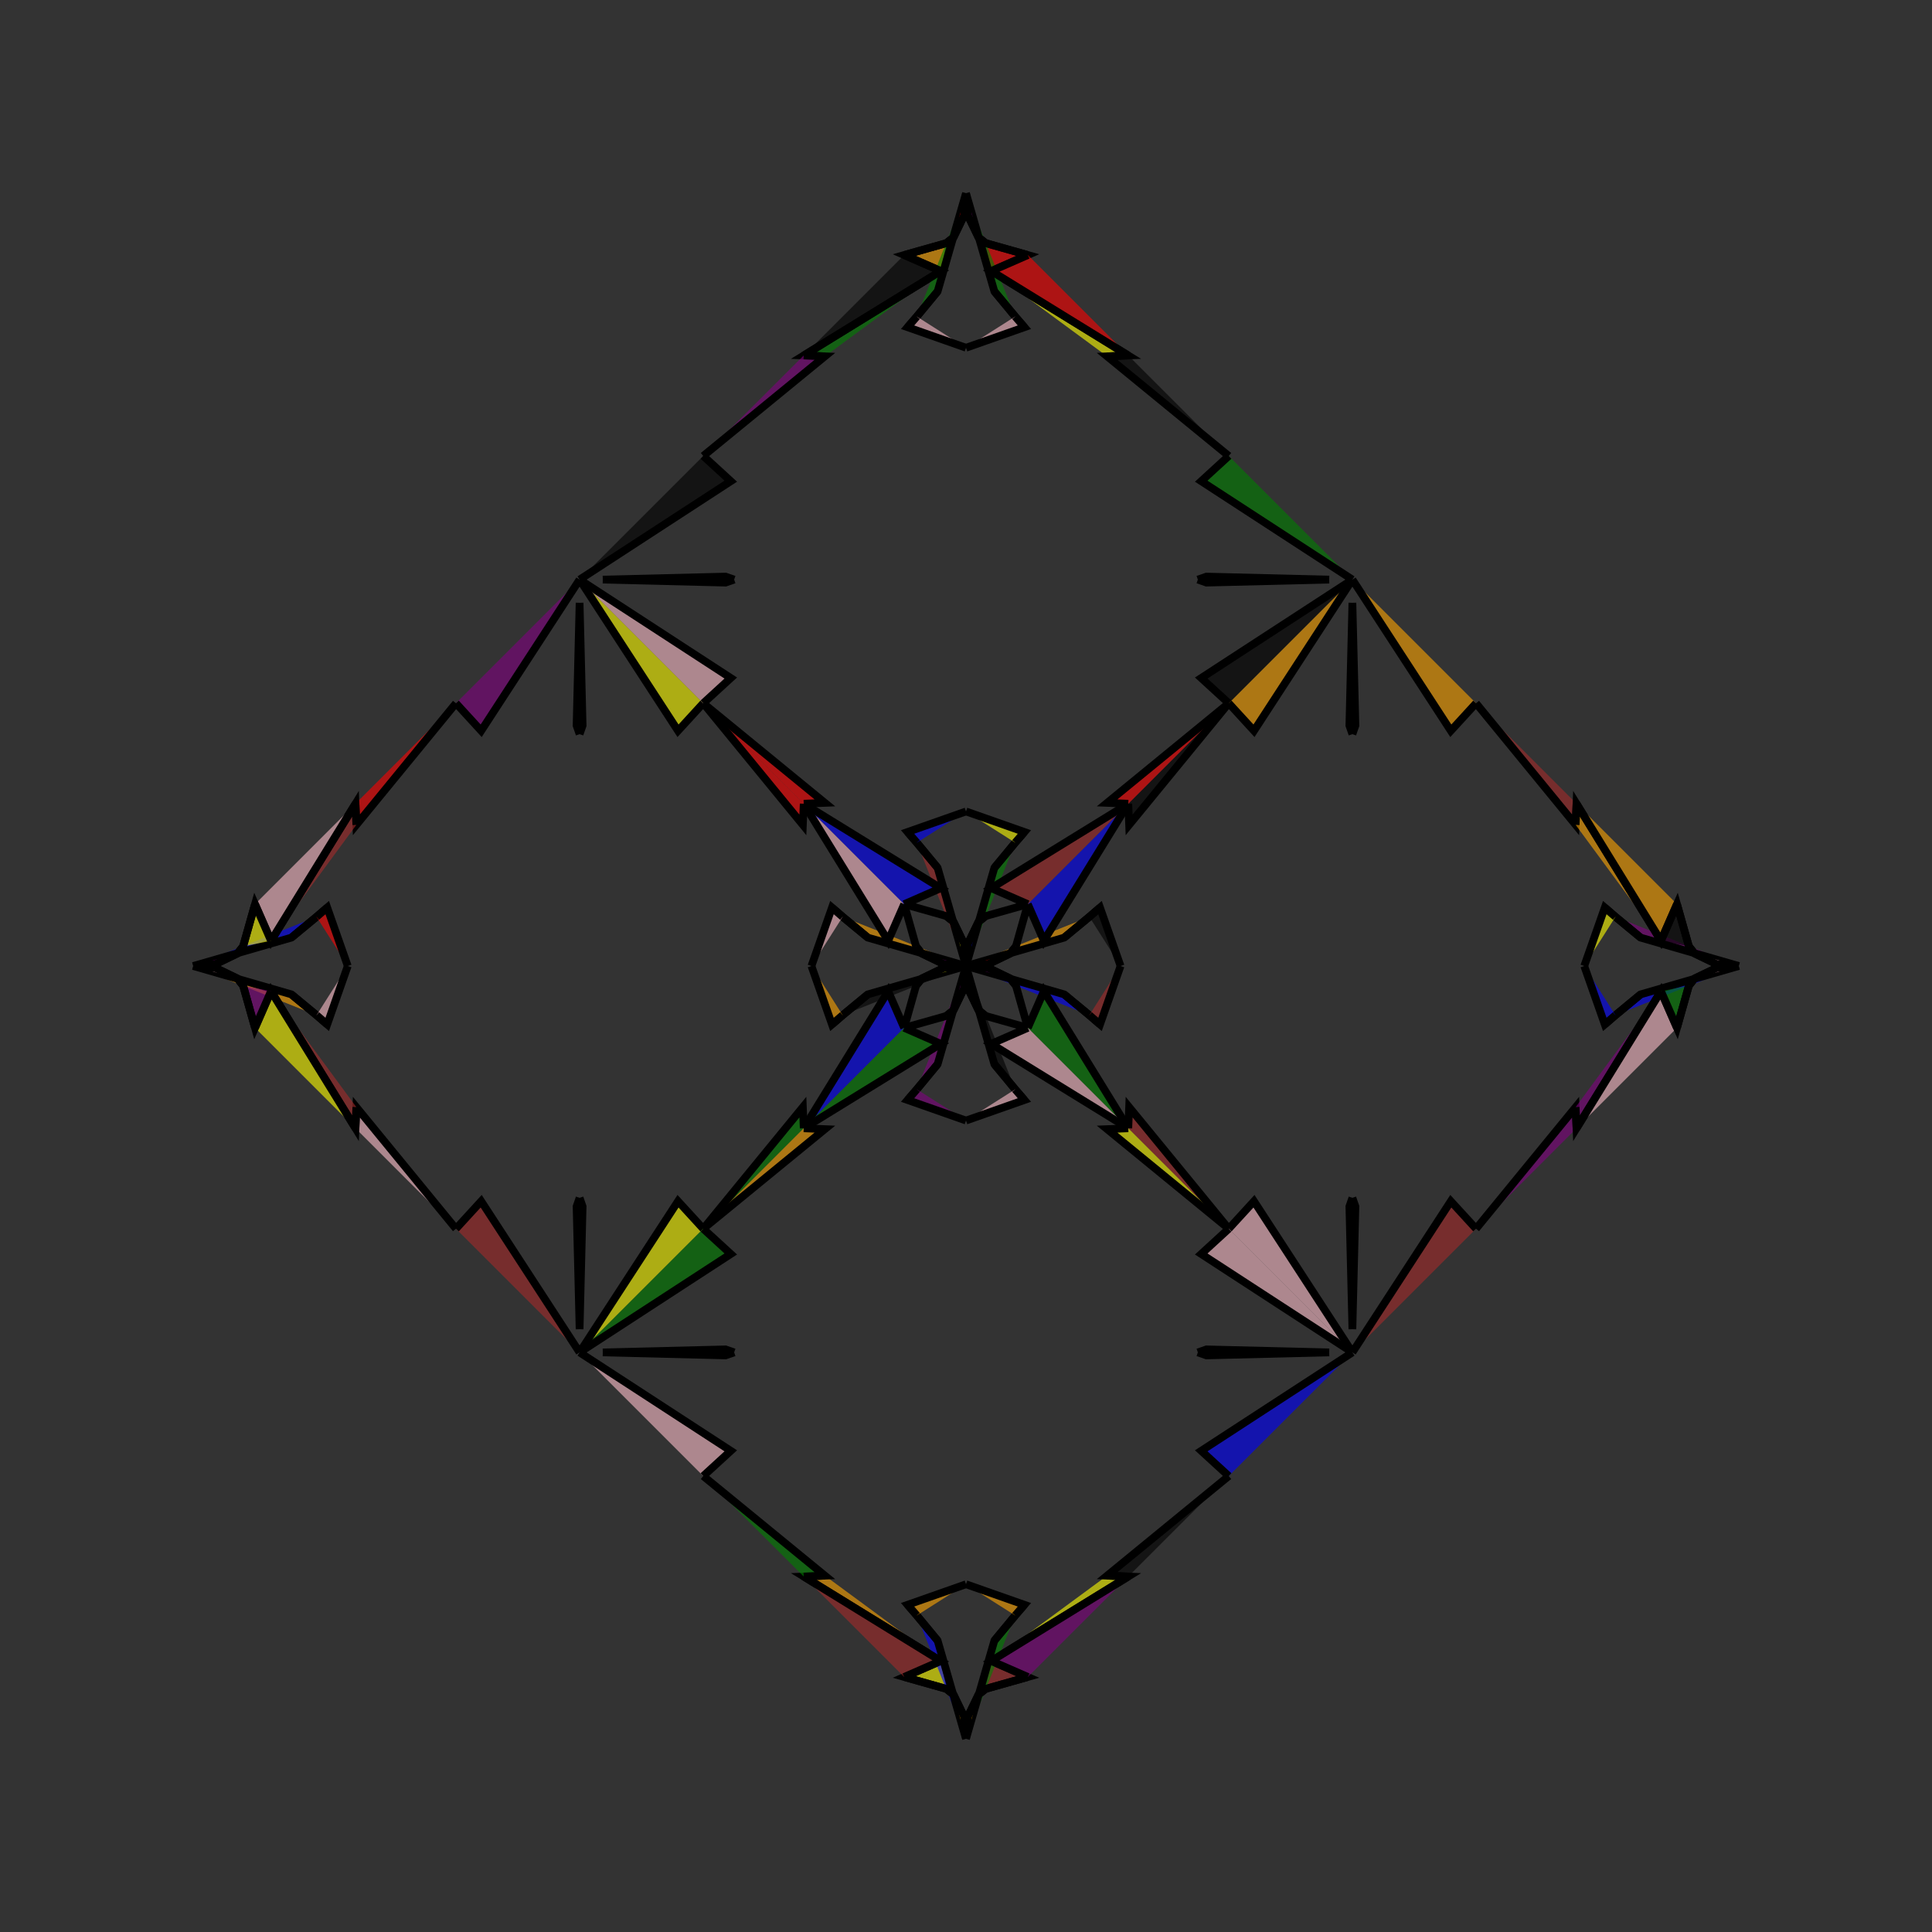 <?xml version="1.0" encoding="UTF-8"?>
<svg xmlns="http://www.w3.org/2000/svg" xmlns:xlink="http://www.w3.org/1999/xlink"
     width="250" height="250" viewBox="-125.0 -125.0 250 250">
<rect x="-125.0" y="-125.0" width="250" height="250" fill="#333333" stroke="none"/>
<defs>
</defs>
<path d="M0.0,-0.0 L12.704,-3.672 L15.96,-6.366" fill="orange" fill-opacity="0.6" stroke="black" stroke-width="1" />
<path d="M0.0,-0.0 L12.704,3.672 L15.96,6.366" fill="blue" fill-opacity="0.6" stroke="black" stroke-width="1" />
<path d="M12.704,-3.672 L15.96,-6.366 L17.341,-7.561" fill="purple" fill-opacity="0.6" stroke="black" stroke-width="1" />
<path d="M12.704,3.672 L15.96,6.366 L17.341,7.561" fill="orange" fill-opacity="0.6" stroke="black" stroke-width="1" />
<path d="M15.96,-6.366 L17.341,-7.561 L20.0,-0.0" fill="black" fill-opacity="0.6" stroke="black" stroke-width="1" />
<path d="M15.96,6.366 L17.341,7.561 L20.0,-0.0" fill="brown" fill-opacity="0.6" stroke="black" stroke-width="1" />
<path d="M50.0,-30.0 L49.61,-31.118 L50.0,-47.0" fill="red" fill-opacity="0.6" stroke="black" stroke-width="1" />
<path d="M50.0,30.0 L49.61,31.118 L50.0,47.0" fill="brown" fill-opacity="0.6" stroke="black" stroke-width="1" />
<path d="M50.0,-50.0 L37.265,-30.438 L34.0,-34.0" fill="orange" fill-opacity="0.6" stroke="black" stroke-width="1" />
<path d="M50.0,50.0 L37.265,30.438 L34.0,34.0" fill="pink" fill-opacity="0.6" stroke="black" stroke-width="1" />
<path d="M34.0,-34.0 L21.109,-18.259 L21.0,-21.0" fill="black" fill-opacity="0.6" stroke="black" stroke-width="1" />
<path d="M34.0,34.0 L21.109,18.259 L21.0,21.0" fill="brown" fill-opacity="0.6" stroke="black" stroke-width="1" />
<path d="M18.259,78.891 L21.0,79.0 L3.262,89.927" fill="yellow" fill-opacity="0.6" stroke="black" stroke-width="1" />
<path d="M18.259,-78.891 L21.0,-79.0 L3.262,-89.927" fill="yellow" fill-opacity="0.6" stroke="black" stroke-width="1" />
<path d="M21.0,-21.0 L10.073,-3.262 L8.0,-8.0" fill="blue" fill-opacity="0.6" stroke="black" stroke-width="1" />
<path d="M21.0,21.0 L10.073,3.262 L8.0,8.0" fill="green" fill-opacity="0.6" stroke="black" stroke-width="1" />
<path d="M3.262,89.927 L8.0,92.0 L2.542,93.54" fill="brown" fill-opacity="0.6" stroke="black" stroke-width="1" />
<path d="M3.262,-89.927 L8.0,-92.0 L2.542,-93.54" fill="red" fill-opacity="0.6" stroke="black" stroke-width="1" />
<path d="M8.0,-8.0 L6.46,-2.542 L5.721,-1.619" fill="purple" fill-opacity="0.6" stroke="black" stroke-width="1" />
<path d="M8.0,8.0 L6.46,2.542 L5.721,1.619" fill="blue" fill-opacity="0.6" stroke="black" stroke-width="1" />
<path d="M6.46,-2.542 L5.721,-1.619 L2.894,-0.254" fill="pink" fill-opacity="0.6" stroke="black" stroke-width="1" />
<path d="M6.46,2.542 L5.721,1.619 L2.894,0.254" fill="black" fill-opacity="0.6" stroke="black" stroke-width="1" />
<path d="M5.721,-1.619 L2.894,-0.254 L0.0,-0.0" fill="red" fill-opacity="0.6" stroke="black" stroke-width="1" />
<path d="M5.721,1.619 L2.894,0.254 L0.0,-0.0" fill="purple" fill-opacity="0.6" stroke="black" stroke-width="1" />
<path d="M0.0,-0.0 L-12.704,-3.672 L-15.96,-6.366" fill="orange" fill-opacity="0.6" stroke="black" stroke-width="1" />
<path d="M0.0,-0.0 L-12.704,3.672 L-15.96,6.366" fill="black" fill-opacity="0.6" stroke="black" stroke-width="1" />
<path d="M-12.704,-3.672 L-15.96,-6.366 L-17.341,-7.561" fill="blue" fill-opacity="0.6" stroke="black" stroke-width="1" />
<path d="M-12.704,3.672 L-15.96,6.366 L-17.341,7.561" fill="yellow" fill-opacity="0.6" stroke="black" stroke-width="1" />
<path d="M-15.96,-6.366 L-17.341,-7.561 L-20.0,-0.0" fill="pink" fill-opacity="0.6" stroke="black" stroke-width="1" />
<path d="M-15.96,6.366 L-17.341,7.561 L-20.0,-0.0" fill="orange" fill-opacity="0.6" stroke="black" stroke-width="1" />
<path d="M-50.0,-30.0 L-49.61,-31.118 L-50.0,-47.0" fill="yellow" fill-opacity="0.6" stroke="black" stroke-width="1" />
<path d="M-50.0,30.0 L-49.61,31.118 L-50.0,47.0" fill="black" fill-opacity="0.6" stroke="black" stroke-width="1" />
<path d="M-50.0,-50.0 L-37.265,-30.438 L-34.0,-34.0" fill="yellow" fill-opacity="0.6" stroke="black" stroke-width="1" />
<path d="M-50.0,50.0 L-37.265,30.438 L-34.0,34.0" fill="yellow" fill-opacity="0.6" stroke="black" stroke-width="1" />
<path d="M-34.0,-34.0 L-21.109,-18.259 L-21.0,-21.0" fill="red" fill-opacity="0.6" stroke="black" stroke-width="1" />
<path d="M-34.0,34.0 L-21.109,18.259 L-21.0,21.0" fill="green" fill-opacity="0.6" stroke="black" stroke-width="1" />
<path d="M-18.259,78.891 L-21.0,79.0 L-3.262,89.927" fill="orange" fill-opacity="0.6" stroke="black" stroke-width="1" />
<path d="M-18.259,-78.891 L-21.0,-79.0 L-3.262,-89.927" fill="green" fill-opacity="0.6" stroke="black" stroke-width="1" />
<path d="M-21.0,-21.0 L-10.073,-3.262 L-8.0,-8.0" fill="pink" fill-opacity="0.6" stroke="black" stroke-width="1" />
<path d="M-21.0,21.0 L-10.073,3.262 L-8.0,8.0" fill="blue" fill-opacity="0.6" stroke="black" stroke-width="1" />
<path d="M-3.262,89.927 L-8.0,92.0 L-2.542,93.54" fill="yellow" fill-opacity="0.6" stroke="black" stroke-width="1" />
<path d="M-3.262,-89.927 L-8.0,-92.0 L-2.542,-93.54" fill="orange" fill-opacity="0.6" stroke="black" stroke-width="1" />
<path d="M-8.0,-8.0 L-6.46,-2.542 L-5.721,-1.619" fill="purple" fill-opacity="0.6" stroke="black" stroke-width="1" />
<path d="M-8.0,8.0 L-6.46,2.542 L-5.721,1.619" fill="brown" fill-opacity="0.6" stroke="black" stroke-width="1" />
<path d="M-6.46,-2.542 L-5.721,-1.619 L-2.894,-0.254" fill="pink" fill-opacity="0.6" stroke="black" stroke-width="1" />
<path d="M-6.46,2.542 L-5.721,1.619 L-2.894,0.254" fill="green" fill-opacity="0.6" stroke="black" stroke-width="1" />
<path d="M-5.721,-1.619 L-2.894,-0.254 L0.0,-0.0" fill="purple" fill-opacity="0.6" stroke="black" stroke-width="1" />
<path d="M-5.721,1.619 L-2.894,0.254 L0.0,-0.0" fill="yellow" fill-opacity="0.6" stroke="black" stroke-width="1" />
<path d="M100.0,-0.0 L87.296,3.672 L84.04,6.366" fill="blue" fill-opacity="0.6" stroke="black" stroke-width="1" />
<path d="M100.0,-0.0 L87.296,-3.672 L84.04,-6.366" fill="purple" fill-opacity="0.6" stroke="black" stroke-width="1" />
<path d="M87.296,3.672 L84.04,6.366 L82.659,7.561" fill="yellow" fill-opacity="0.6" stroke="black" stroke-width="1" />
<path d="M87.296,-3.672 L84.04,-6.366 L82.659,-7.561" fill="brown" fill-opacity="0.6" stroke="black" stroke-width="1" />
<path d="M84.04,6.366 L82.659,7.561 L80.0,-0.0" fill="blue" fill-opacity="0.6" stroke="black" stroke-width="1" />
<path d="M84.04,-6.366 L82.659,-7.561 L80.0,-0.0" fill="yellow" fill-opacity="0.6" stroke="black" stroke-width="1" />
<path d="M50.0,30.0 L50.39,31.118 L50.0,47.0" fill="red" fill-opacity="0.6" stroke="black" stroke-width="1" />
<path d="M50.0,-30.0 L50.39,-31.118 L50.0,-47.0" fill="red" fill-opacity="0.6" stroke="black" stroke-width="1" />
<path d="M50.0,50.0 L62.735,30.438 L66.0,34.0" fill="brown" fill-opacity="0.6" stroke="black" stroke-width="1" />
<path d="M50.0,-50.0 L62.735,-30.438 L66.0,-34.0" fill="orange" fill-opacity="0.6" stroke="black" stroke-width="1" />
<path d="M66.0,34.0 L78.891,18.259 L79.0,21.0" fill="purple" fill-opacity="0.6" stroke="black" stroke-width="1" />
<path d="M66.0,-34.0 L78.891,-18.259 L79.0,-21.0" fill="brown" fill-opacity="0.6" stroke="black" stroke-width="1" />
<path d="M78.891,18.259 L79.0,21.0 L89.927,3.262" fill="purple" fill-opacity="0.6" stroke="black" stroke-width="1" />
<path d="M78.891,-18.259 L79.0,-21.0 L89.927,-3.262" fill="orange" fill-opacity="0.6" stroke="black" stroke-width="1" />
<path d="M79.0,21.0 L89.927,3.262 L92.0,8.0" fill="pink" fill-opacity="0.6" stroke="black" stroke-width="1" />
<path d="M79.0,-21.0 L89.927,-3.262 L92.0,-8.0" fill="orange" fill-opacity="0.6" stroke="black" stroke-width="1" />
<path d="M89.927,3.262 L92.0,8.0 L93.54,2.542" fill="green" fill-opacity="0.6" stroke="black" stroke-width="1" />
<path d="M89.927,-3.262 L92.0,-8.0 L93.54,-2.542" fill="black" fill-opacity="0.6" stroke="black" stroke-width="1" />
<path d="M92.0,8.0 L93.54,2.542 L94.279,1.619" fill="blue" fill-opacity="0.6" stroke="black" stroke-width="1" />
<path d="M92.0,-8.0 L93.54,-2.542 L94.279,-1.619" fill="yellow" fill-opacity="0.6" stroke="black" stroke-width="1" />
<path d="M93.54,2.542 L94.279,1.619 L97.106,0.254" fill="yellow" fill-opacity="0.6" stroke="black" stroke-width="1" />
<path d="M93.54,-2.542 L94.279,-1.619 L97.106,-0.254" fill="brown" fill-opacity="0.6" stroke="black" stroke-width="1" />
<path d="M94.279,1.619 L97.106,0.254 L100.0,-0.0" fill="pink" fill-opacity="0.6" stroke="black" stroke-width="1" />
<path d="M94.279,-1.619 L97.106,-0.254 L100.0,-0.0" fill="pink" fill-opacity="0.6" stroke="black" stroke-width="1" />
<path d="M0.0,-0.0 L3.672,-12.704 L6.366,-15.96" fill="green" fill-opacity="0.6" stroke="black" stroke-width="1" />
<path d="M0.0,-0.0 L3.672,12.704 L6.366,15.96" fill="black" fill-opacity="0.6" stroke="black" stroke-width="1" />
<path d="M0.0,100.0 L3.672,87.296 L6.366,84.04" fill="green" fill-opacity="0.6" stroke="black" stroke-width="1" />
<path d="M0.0,-100.0 L3.672,-87.296 L6.366,-84.04" fill="green" fill-opacity="0.6" stroke="black" stroke-width="1" />
<path d="M3.672,-12.704 L6.366,-15.96 L7.561,-17.341" fill="brown" fill-opacity="0.6" stroke="black" stroke-width="1" />
<path d="M3.672,12.704 L6.366,15.96 L7.561,17.341" fill="purple" fill-opacity="0.6" stroke="black" stroke-width="1" />
<path d="M3.672,87.296 L6.366,84.04 L7.561,82.659" fill="blue" fill-opacity="0.6" stroke="black" stroke-width="1" />
<path d="M3.672,-87.296 L6.366,-84.04 L7.561,-82.659" fill="green" fill-opacity="0.6" stroke="black" stroke-width="1" />
<path d="M6.366,-15.96 L7.561,-17.341 L0.0,-20.0" fill="yellow" fill-opacity="0.6" stroke="black" stroke-width="1" />
<path d="M6.366,15.96 L7.561,17.341 L0.0,20.0" fill="pink" fill-opacity="0.6" stroke="black" stroke-width="1" />
<path d="M6.366,84.04 L7.561,82.659 L0.0,80.0" fill="orange" fill-opacity="0.6" stroke="black" stroke-width="1" />
<path d="M6.366,-84.04 L7.561,-82.659 L0.0,-80.0" fill="pink" fill-opacity="0.6" stroke="black" stroke-width="1" />
<path d="M30.0,-50.0 L31.118,-49.61 L47.0,-50.0" fill="yellow" fill-opacity="0.6" stroke="black" stroke-width="1" />
<path d="M30.0,50.0 L31.118,49.61 L47.0,50.0" fill="green" fill-opacity="0.6" stroke="black" stroke-width="1" />
<path d="M30.0,50.0 L31.118,50.39 L47.0,50.0" fill="green" fill-opacity="0.6" stroke="black" stroke-width="1" />
<path d="M30.0,-50.0 L31.118,-50.39 L47.0,-50.0" fill="blue" fill-opacity="0.6" stroke="black" stroke-width="1" />
<path d="M50.0,-50.0 L30.438,-37.265 L34.0,-34.0" fill="black" fill-opacity="0.6" stroke="black" stroke-width="1" />
<path d="M50.0,50.0 L30.438,37.265 L34.0,34.0" fill="pink" fill-opacity="0.6" stroke="black" stroke-width="1" />
<path d="M50.0,50.0 L30.438,62.735 L34.0,66.0" fill="blue" fill-opacity="0.6" stroke="black" stroke-width="1" />
<path d="M50.0,-50.0 L30.438,-62.735 L34.0,-66.0" fill="green" fill-opacity="0.6" stroke="black" stroke-width="1" />
<path d="M34.0,-34.0 L18.259,-21.109 L21.0,-21.0" fill="red" fill-opacity="0.6" stroke="black" stroke-width="1" />
<path d="M34.0,34.0 L18.259,21.109 L21.0,21.0" fill="yellow" fill-opacity="0.6" stroke="black" stroke-width="1" />
<path d="M34.0,66.0 L18.259,78.891 L21.0,79.0" fill="black" fill-opacity="0.6" stroke="black" stroke-width="1" />
<path d="M34.0,-66.0 L18.259,-78.891 L21.0,-79.0" fill="black" fill-opacity="0.6" stroke="black" stroke-width="1" />
<path d="M21.0,-21.0 L3.262,-10.073 L8.0,-8.0" fill="brown" fill-opacity="0.6" stroke="black" stroke-width="1" />
<path d="M21.0,21.0 L3.262,10.073 L8.0,8.0" fill="pink" fill-opacity="0.6" stroke="black" stroke-width="1" />
<path d="M21.0,79.0 L3.262,89.927 L8.0,92.0" fill="purple" fill-opacity="0.6" stroke="black" stroke-width="1" />
<path d="M21.0,-79.0 L3.262,-89.927 L8.0,-92.0" fill="red" fill-opacity="0.6" stroke="black" stroke-width="1" />
<path d="M8.0,-8.0 L2.542,-6.46 L1.619,-5.721" fill="yellow" fill-opacity="0.6" stroke="black" stroke-width="1" />
<path d="M8.0,8.0 L2.542,6.46 L1.619,5.721" fill="orange" fill-opacity="0.6" stroke="black" stroke-width="1" />
<path d="M8.0,92.0 L2.542,93.54 L1.619,94.279" fill="yellow" fill-opacity="0.6" stroke="black" stroke-width="1" />
<path d="M8.0,-92.0 L2.542,-93.54 L1.619,-94.279" fill="red" fill-opacity="0.6" stroke="black" stroke-width="1" />
<path d="M2.542,-6.46 L1.619,-5.721 L0.254,-2.894" fill="red" fill-opacity="0.6" stroke="black" stroke-width="1" />
<path d="M2.542,6.46 L1.619,5.721 L0.254,2.894" fill="blue" fill-opacity="0.6" stroke="black" stroke-width="1" />
<path d="M2.542,93.54 L1.619,94.279 L0.254,97.106" fill="red" fill-opacity="0.6" stroke="black" stroke-width="1" />
<path d="M2.542,-93.54 L1.619,-94.279 L0.254,-97.106" fill="red" fill-opacity="0.6" stroke="black" stroke-width="1" />
<path d="M1.619,-5.721 L0.254,-2.894 L0.0,-0.0" fill="blue" fill-opacity="0.6" stroke="black" stroke-width="1" />
<path d="M1.619,5.721 L0.254,2.894 L0.0,-0.0" fill="black" fill-opacity="0.6" stroke="black" stroke-width="1" />
<path d="M1.619,94.279 L0.254,97.106 L0.0,100.0" fill="orange" fill-opacity="0.6" stroke="black" stroke-width="1" />
<path d="M1.619,-94.279 L0.254,-97.106 L0.0,-100.0" fill="purple" fill-opacity="0.6" stroke="black" stroke-width="1" />
<path d="M0.0,100.0 L-3.672,87.296 L-6.366,84.04" fill="blue" fill-opacity="0.6" stroke="black" stroke-width="1" />
<path d="M0.0,-0.0 L-3.672,-12.704 L-6.366,-15.96" fill="brown" fill-opacity="0.6" stroke="black" stroke-width="1" />
<path d="M0.0,-0.0 L-3.672,12.704 L-6.366,15.96" fill="purple" fill-opacity="0.6" stroke="black" stroke-width="1" />
<path d="M0.0,-100.0 L-3.672,-87.296 L-6.366,-84.04" fill="green" fill-opacity="0.6" stroke="black" stroke-width="1" />
<path d="M-3.672,87.296 L-6.366,84.04 L-7.561,82.659" fill="black" fill-opacity="0.6" stroke="black" stroke-width="1" />
<path d="M-3.672,-12.704 L-6.366,-15.96 L-7.561,-17.341" fill="purple" fill-opacity="0.6" stroke="black" stroke-width="1" />
<path d="M-3.672,12.704 L-6.366,15.96 L-7.561,17.341" fill="pink" fill-opacity="0.6" stroke="black" stroke-width="1" />
<path d="M-3.672,-87.296 L-6.366,-84.04 L-7.561,-82.659" fill="black" fill-opacity="0.6" stroke="black" stroke-width="1" />
<path d="M-6.366,84.04 L-7.561,82.659 L0.0,80.0" fill="orange" fill-opacity="0.6" stroke="black" stroke-width="1" />
<path d="M-6.366,-15.96 L-7.561,-17.341 L0.0,-20.0" fill="blue" fill-opacity="0.6" stroke="black" stroke-width="1" />
<path d="M-6.366,15.96 L-7.561,17.341 L0.0,20.0" fill="purple" fill-opacity="0.6" stroke="black" stroke-width="1" />
<path d="M-6.366,-84.04 L-7.561,-82.659 L0.0,-80.0" fill="pink" fill-opacity="0.6" stroke="black" stroke-width="1" />
<path d="M-30.0,50.0 L-31.118,50.39 L-47.0,50.0" fill="brown" fill-opacity="0.6" stroke="black" stroke-width="1" />
<path d="M-30.0,-50.0 L-31.118,-49.61 L-47.0,-50.0" fill="yellow" fill-opacity="0.6" stroke="black" stroke-width="1" />
<path d="M-30.0,50.0 L-31.118,49.61 L-47.0,50.0" fill="yellow" fill-opacity="0.6" stroke="black" stroke-width="1" />
<path d="M-30.0,-50.0 L-31.118,-50.39 L-47.0,-50.0" fill="brown" fill-opacity="0.6" stroke="black" stroke-width="1" />
<path d="M-50.0,50.0 L-30.438,62.735 L-34.0,66.0" fill="pink" fill-opacity="0.6" stroke="black" stroke-width="1" />
<path d="M-50.0,-50.0 L-30.438,-37.265 L-34.0,-34.0" fill="pink" fill-opacity="0.6" stroke="black" stroke-width="1" />
<path d="M-50.0,50.0 L-30.438,37.265 L-34.0,34.0" fill="green" fill-opacity="0.6" stroke="black" stroke-width="1" />
<path d="M-50.0,-50.0 L-30.438,-62.735 L-34.0,-66.0" fill="black" fill-opacity="0.6" stroke="black" stroke-width="1" />
<path d="M-34.0,66.0 L-18.259,78.891 L-21.0,79.0" fill="green" fill-opacity="0.6" stroke="black" stroke-width="1" />
<path d="M-34.0,-34.0 L-18.259,-21.109 L-21.0,-21.0" fill="red" fill-opacity="0.6" stroke="black" stroke-width="1" />
<path d="M-34.0,34.0 L-18.259,21.109 L-21.0,21.0" fill="orange" fill-opacity="0.6" stroke="black" stroke-width="1" />
<path d="M-34.0,-66.0 L-18.259,-78.891 L-21.0,-79.0" fill="purple" fill-opacity="0.6" stroke="black" stroke-width="1" />
<path d="M-21.0,79.0 L-3.262,89.927 L-8.0,92.0" fill="brown" fill-opacity="0.6" stroke="black" stroke-width="1" />
<path d="M-21.0,-21.0 L-3.262,-10.073 L-8.0,-8.0" fill="blue" fill-opacity="0.6" stroke="black" stroke-width="1" />
<path d="M-21.0,21.0 L-3.262,10.073 L-8.0,8.0" fill="green" fill-opacity="0.6" stroke="black" stroke-width="1" />
<path d="M-21.0,-79.0 L-3.262,-89.927 L-8.0,-92.0" fill="black" fill-opacity="0.6" stroke="black" stroke-width="1" />
<path d="M-8.0,92.0 L-2.542,93.54 L-1.619,94.279" fill="green" fill-opacity="0.6" stroke="black" stroke-width="1" />
<path d="M-8.0,-8.0 L-2.542,-6.46 L-1.619,-5.721" fill="orange" fill-opacity="0.6" stroke="black" stroke-width="1" />
<path d="M-8.0,8.0 L-2.542,6.46 L-1.619,5.721" fill="brown" fill-opacity="0.6" stroke="black" stroke-width="1" />
<path d="M-8.0,-92.0 L-2.542,-93.54 L-1.619,-94.279" fill="blue" fill-opacity="0.6" stroke="black" stroke-width="1" />
<path d="M-2.542,93.54 L-1.619,94.279 L-0.254,97.106" fill="blue" fill-opacity="0.6" stroke="black" stroke-width="1" />
<path d="M-2.542,-6.46 L-1.619,-5.721 L-0.254,-2.894" fill="blue" fill-opacity="0.6" stroke="black" stroke-width="1" />
<path d="M-2.542,6.46 L-1.619,5.721 L-0.254,2.894" fill="yellow" fill-opacity="0.6" stroke="black" stroke-width="1" />
<path d="M-2.542,-93.54 L-1.619,-94.279 L-0.254,-97.106" fill="orange" fill-opacity="0.6" stroke="black" stroke-width="1" />
<path d="M-1.619,94.279 L-0.254,97.106 L0.0,100.0" fill="orange" fill-opacity="0.6" stroke="black" stroke-width="1" />
<path d="M-1.619,-5.721 L-0.254,-2.894 L0.0,-0.0" fill="yellow" fill-opacity="0.6" stroke="black" stroke-width="1" />
<path d="M-1.619,5.721 L-0.254,2.894 L0.0,-0.0" fill="purple" fill-opacity="0.6" stroke="black" stroke-width="1" />
<path d="M-1.619,-94.279 L-0.254,-97.106 L0.0,-100.0" fill="red" fill-opacity="0.6" stroke="black" stroke-width="1" />
<path d="M-100.0,-0.0 L-87.296,-3.672 L-84.04,-6.366" fill="blue" fill-opacity="0.6" stroke="black" stroke-width="1" />
<path d="M-100.0,-0.0 L-87.296,3.672 L-84.04,6.366" fill="orange" fill-opacity="0.6" stroke="black" stroke-width="1" />
<path d="M-87.296,-3.672 L-84.04,-6.366 L-82.659,-7.561" fill="green" fill-opacity="0.6" stroke="black" stroke-width="1" />
<path d="M-87.296,3.672 L-84.04,6.366 L-82.659,7.561" fill="yellow" fill-opacity="0.6" stroke="black" stroke-width="1" />
<path d="M-84.04,-6.366 L-82.659,-7.561 L-80.0,-0.0" fill="red" fill-opacity="0.6" stroke="black" stroke-width="1" />
<path d="M-84.04,6.366 L-82.659,7.561 L-80.0,-0.0" fill="pink" fill-opacity="0.6" stroke="black" stroke-width="1" />
<path d="M-50.0,-30.0 L-50.39,-31.118 L-50.0,-47.0" fill="yellow" fill-opacity="0.6" stroke="black" stroke-width="1" />
<path d="M-50.0,30.0 L-50.39,31.118 L-50.0,47.0" fill="green" fill-opacity="0.6" stroke="black" stroke-width="1" />
<path d="M-50.0,-50.0 L-62.735,-30.438 L-66.0,-34.0" fill="purple" fill-opacity="0.6" stroke="black" stroke-width="1" />
<path d="M-50.0,50.0 L-62.735,30.438 L-66.0,34.0" fill="brown" fill-opacity="0.6" stroke="black" stroke-width="1" />
<path d="M-66.0,-34.0 L-78.891,-18.259 L-79.0,-21.0" fill="red" fill-opacity="0.6" stroke="black" stroke-width="1" />
<path d="M-66.0,34.0 L-78.891,18.259 L-79.0,21.0" fill="pink" fill-opacity="0.6" stroke="black" stroke-width="1" />
<path d="M-78.891,-18.259 L-79.0,-21.0 L-89.927,-3.262" fill="brown" fill-opacity="0.6" stroke="black" stroke-width="1" />
<path d="M-78.891,18.259 L-79.0,21.0 L-89.927,3.262" fill="brown" fill-opacity="0.6" stroke="black" stroke-width="1" />
<path d="M-79.0,-21.0 L-89.927,-3.262 L-92.0,-8.0" fill="pink" fill-opacity="0.6" stroke="black" stroke-width="1" />
<path d="M-79.0,21.0 L-89.927,3.262 L-92.0,8.0" fill="yellow" fill-opacity="0.6" stroke="black" stroke-width="1" />
<path d="M-89.927,-3.262 L-92.0,-8.0 L-93.54,-2.542" fill="yellow" fill-opacity="0.6" stroke="black" stroke-width="1" />
<path d="M-89.927,3.262 L-92.0,8.0 L-93.54,2.542" fill="purple" fill-opacity="0.6" stroke="black" stroke-width="1" />
<path d="M-92.0,-8.0 L-93.54,-2.542 L-94.279,-1.619" fill="blue" fill-opacity="0.6" stroke="black" stroke-width="1" />
<path d="M-92.0,8.0 L-93.54,2.542 L-94.279,1.619" fill="blue" fill-opacity="0.6" stroke="black" stroke-width="1" />
<path d="M-93.54,-2.542 L-94.279,-1.619 L-97.106,-0.254" fill="yellow" fill-opacity="0.6" stroke="black" stroke-width="1" />
<path d="M-93.54,2.542 L-94.279,1.619 L-97.106,0.254" fill="green" fill-opacity="0.6" stroke="black" stroke-width="1" />
<path d="M-94.279,-1.619 L-97.106,-0.254 L-100.0,-0.0" fill="purple" fill-opacity="0.6" stroke="black" stroke-width="1" />
<path d="M-94.279,1.619 L-97.106,0.254 L-100.0,-0.0" fill="pink" fill-opacity="0.6" stroke="black" stroke-width="1" />
</svg>